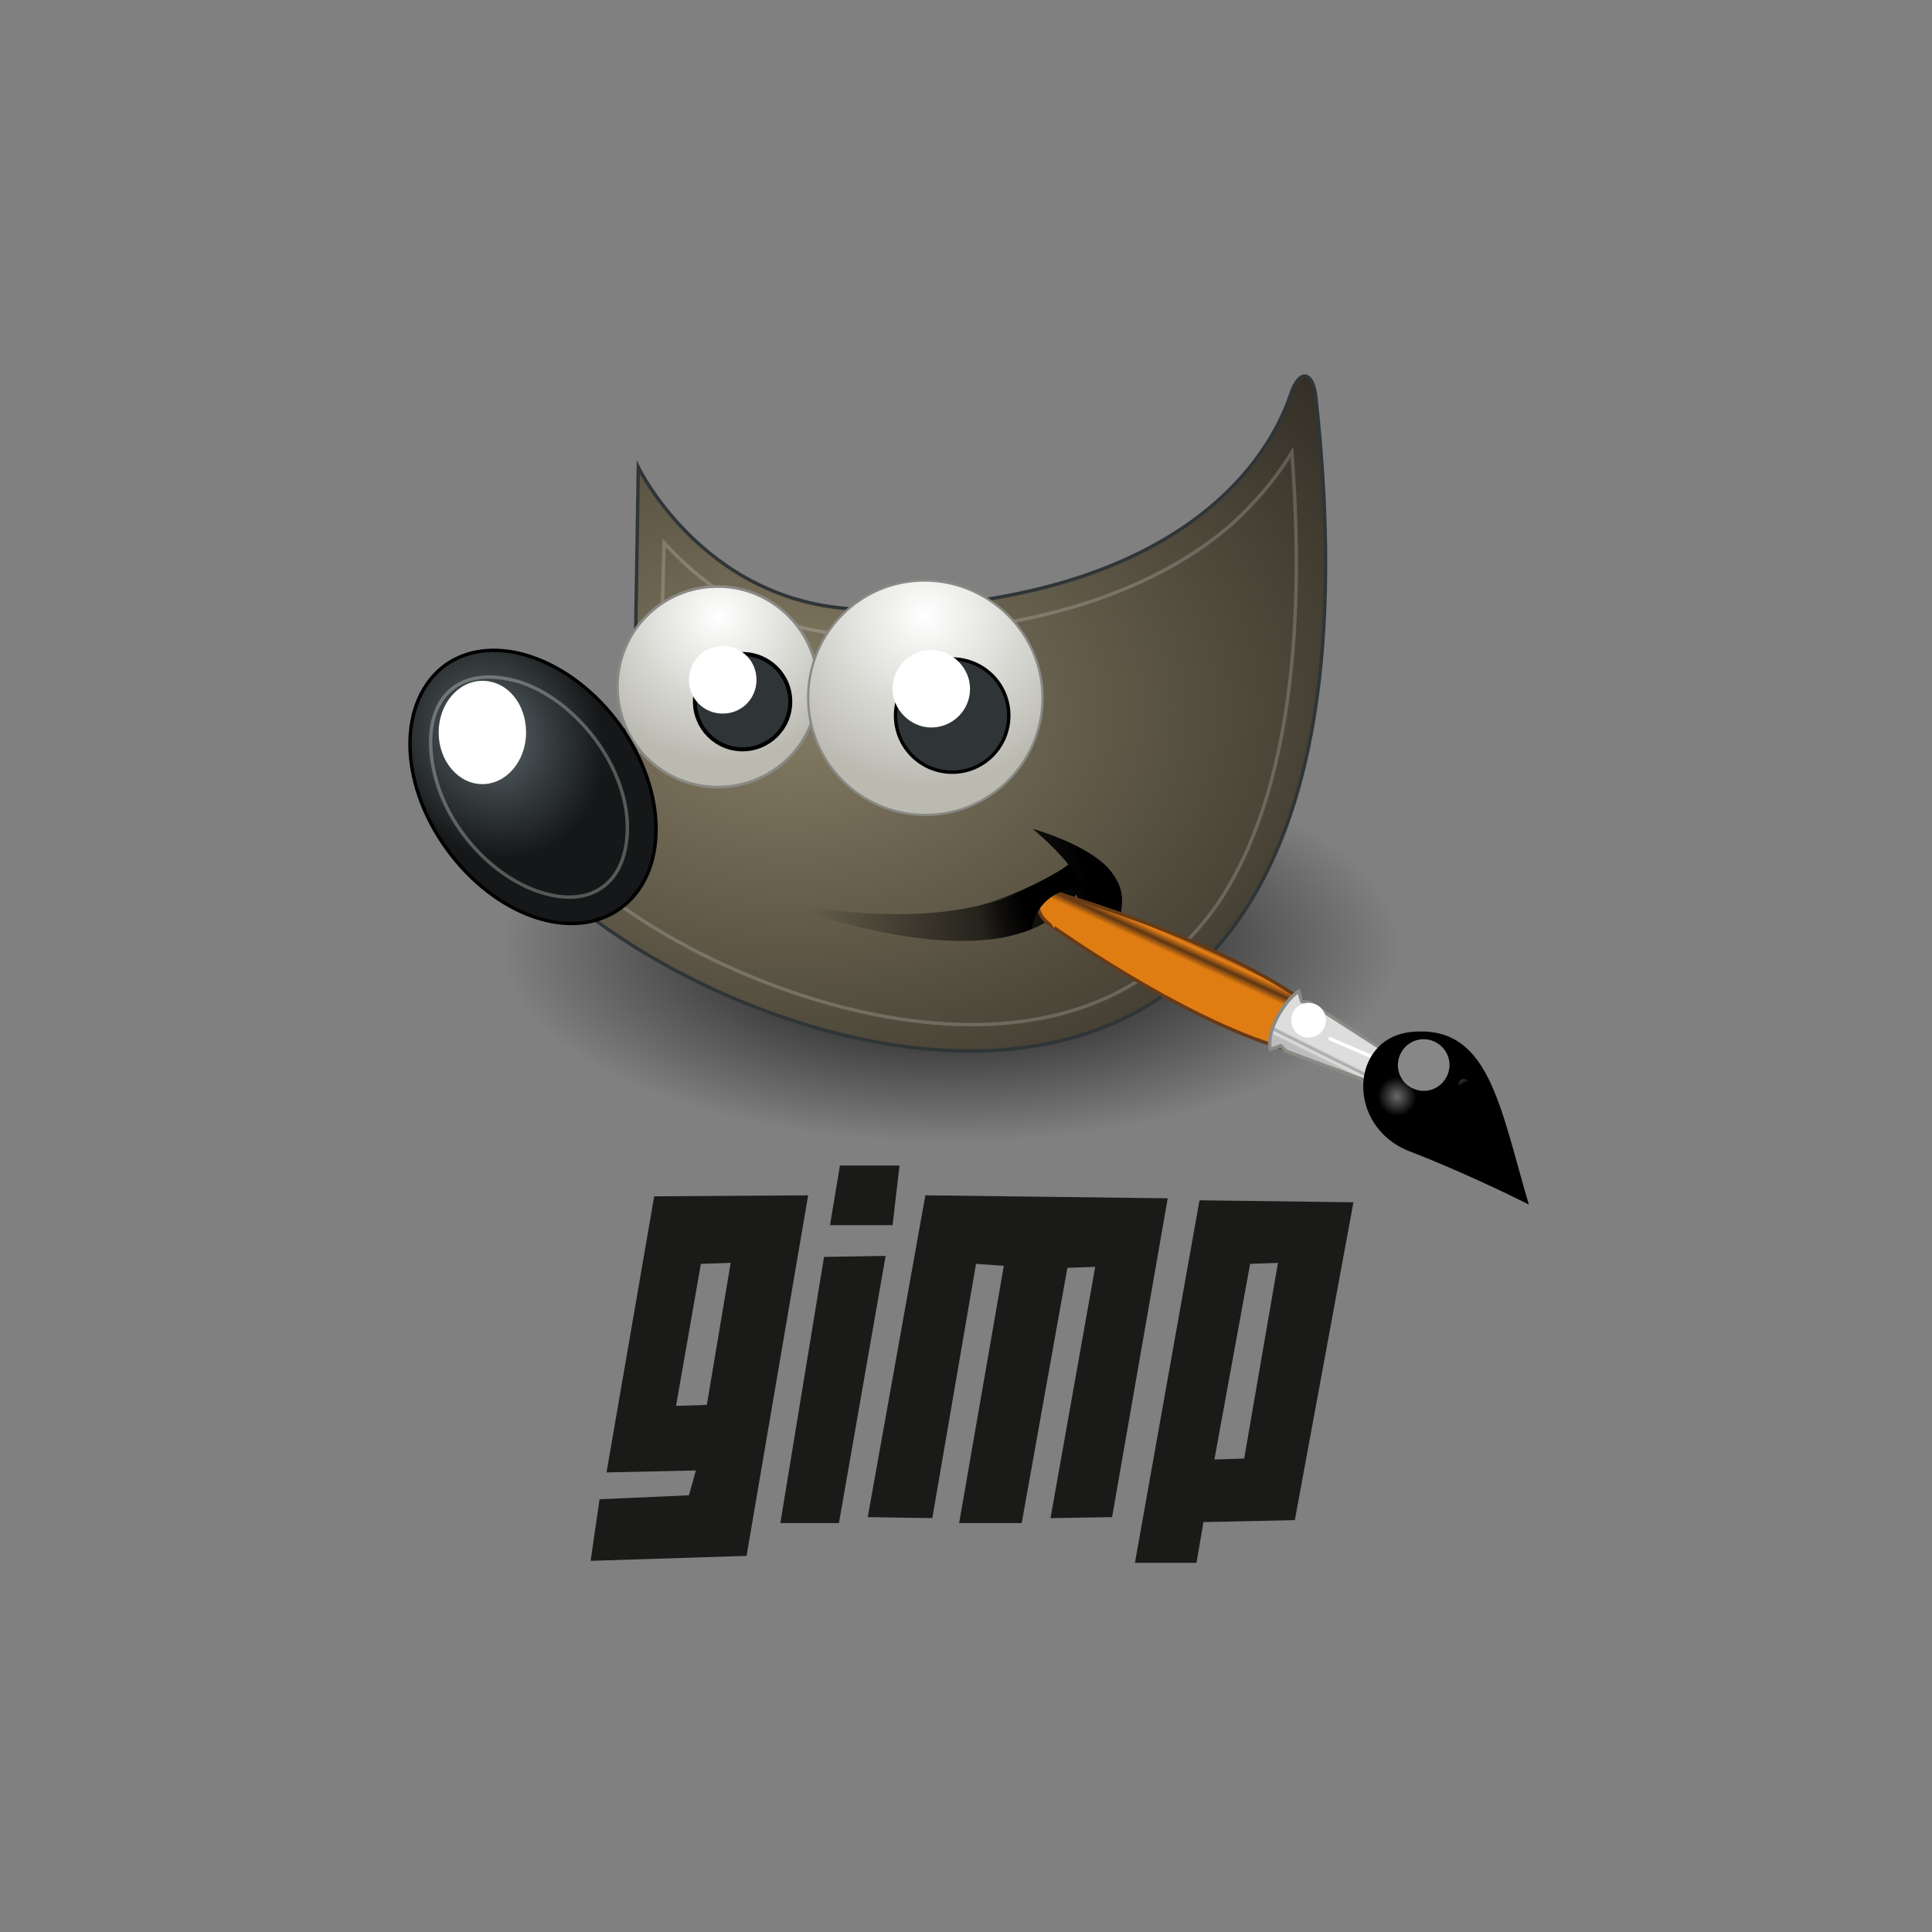 <?xml version="1.0" encoding="utf-8"?>
<!-- Generator: Adobe Illustrator 14.0.0, SVG Export Plug-In . SVG Version: 6.00 Build 43363)  -->
<!DOCTYPE svg PUBLIC "-//W3C//DTD SVG 1.1//EN" "http://www.w3.org/Graphics/SVG/1.1/DTD/svg11.dtd">
<svg version="1.1" id="Слой_1" xmlns="http://www.w3.org/2000/svg" xmlns:xlink="http://www.w3.org/1999/xlink" x="0px" y="0px"
	 width="566.93px" height="566.93px" viewBox="0 0 566.93 566.93" enable-background="new 0 0 566.93 566.93" xml:space="preserve">
<rect x="0" y="0" width="566.93" height="566.93" fill="#808080" stroke="none"/>
<radialGradient id="SVGID_1_" cx="363.625" cy="948.261" r="29.748" gradientTransform="matrix(4.429 0 0 1.927 -1331.43 -1549.389)" gradientUnits="userSpaceOnUse">
	<stop  offset="0" style="stop-color:#000000"/>
	<stop  offset="1" style="stop-color:#000000;stop-opacity:0"/>
</radialGradient>
<path fill="url(#SVGID_1_)" d="M410.856,277.601c0,31.479-58.875,57.127-131.741,57.127c-72.865,0-131.74-25.648-131.74-57.127
	c0-31.477,58.875-57.126,131.74-57.126C351.981,220.475,410.856,246.124,410.856,277.601z"/>
<radialGradient id="SVGID_2_" cx="208.387" cy="616.057" r="31.311" gradientTransform="matrix(7.853 0 0 5.745 -1404.478 -3330.843)" gradientUnits="userSpaceOnUse">
	<stop  offset="0" style="stop-color:#857C64"/>
	<stop  offset="1" style="stop-color:#221F19"/>
</radialGradient>
<path fill="url(#SVGID_2_)" stroke="#2F3537" stroke-miterlimit="10" d="M187.306,137.118c0,0,20.693,42.845,69.367,41.678
	c101.719-2.623,119.498-55.669,122.121-63.247c2.625-7.578,6.414-6.412,7.287,0.583c33.227,300.788-229.962,171.672-239.289,120.666
	c52.172-15.156,39.639-44.594,39.639-44.594L187.306,137.118z"/>
<linearGradient id="SVGID_3_" gradientUnits="userSpaceOnUse" x1="376.702" y1="673.273" x2="358.567" y2="676.872" gradientTransform="matrix(4.429 0 0 4.429 -1348.977 -2722.391)">
	<stop  offset="0" style="stop-color:#000000"/>
	<stop  offset="1" style="stop-color:#000000;stop-opacity:0"/>
</linearGradient>
<path fill="url(#SVGID_3_)" d="M225.778,264.195c48.674,9.618,73.449,0.582,87.73-10.493c-3.789-4.955-10.492-10.492-10.492-10.492
	s16.904,4.663,23.026,12.533c5.828,7.578,2.33,12.533,0.582,22.151c-3.498-8.744-9.91-11.95-10.784-15.447
	C303.016,280.808,270.663,279.935,225.778,264.195z"/>
<linearGradient id="SVGID_4_" gradientUnits="userSpaceOnUse" x1="349.494" y1="605.067" x2="408.005" y2="671.486">
	<stop  offset="0" style="stop-color:#FFFFFF"/>
	<stop  offset="1" style="stop-color:#FFFFFF;stop-opacity:0"/>
</linearGradient>
<path opacity="0.185" fill="none" stroke="url(#SVGID_4_)" stroke-miterlimit="10" enable-background="new    " d="M379.087,132.745
	c-4.08,6.704-10.201,14.574-19.236,22.442c-18.945,15.74-50.715,30.021-102.886,31.187c-30.604,0.875-50.131-13.99-62.082-27.105
	l-0.875,32.352c0.875,2.915,2.915,9.91-0.583,19.528c-3.789,10.202-15.447,20.985-35.85,28.855
	c1.749,3.789,3.498,7.578,9.036,12.824c7.286,7.287,17.779,15.157,30.021,22.151c24.482,13.99,56.252,25.066,85.981,25.65
	c29.729,0.582,56.544-9.035,75.196-36.142C374.423,239.42,384.042,197.159,379.087,132.745L379.087,132.745z"/>
<radialGradient id="SVGID_5_" cx="268.128" cy="576.299" r="5.724" gradientTransform="matrix(7.463 0 0 7.463 -1790.059 -4120.02)" gradientUnits="userSpaceOnUse">
	<stop  offset="0" style="stop-color:#FFFFFF"/>
	<stop  offset="1" style="stop-color:#BABAB1"/>
</radialGradient>
<path fill="url(#SVGID_5_)" stroke="#898A85" stroke-width="0.783" stroke-miterlimit="10" d="M240.06,201.531
	c0,16.321-13.115,29.438-29.438,29.438c-16.322,0-29.438-13.116-29.438-29.438c0-16.323,13.116-29.438,29.438-29.438
	C226.944,172.093,240.06,185.5,240.06,201.531L240.06,201.531z"/>
<radialGradient id="SVGID_6_" cx="206.11" cy="779.486" r="7.866" gradientTransform="matrix(3.53 -2.037 2.378 4.123 -2437.39 -2578.336)" gradientUnits="userSpaceOnUse">
	<stop  offset="0" style="stop-color:#5B676B"/>
	<stop  offset="1" style="stop-color:#151718"/>
</radialGradient>
<path fill="url(#SVGID_6_)" stroke="#000000" stroke-miterlimit="10" d="M181.768,212.605c14.282,19.82,14.282,43.719,0.291,53.92
	c-13.99,10.201-36.724,2.332-51.005-17.488c-14.281-19.819-14.281-43.719-0.292-53.919
	C144.752,185.208,167.486,193.078,181.768,212.605z"/>
<path fill="#2F3537" stroke="#000000" stroke-width="1.174" stroke-miterlimit="10" d="M231.899,205.902
	c0,7.87-6.412,13.99-13.99,13.99c-7.87,0-13.99-6.413-13.99-13.99c0-7.578,6.412-13.99,13.99-13.99
	C225.487,191.912,231.899,198.033,231.899,205.902z"/>
<linearGradient id="SVGID_7_" gradientUnits="userSpaceOnUse" x1="157.654" y1="774.529" x2="156.903" y2="793.749">
	<stop  offset="0" style="stop-color:#FFFFFF"/>
	<stop  offset="1" style="stop-color:#FFFFFF;stop-opacity:0"/>
</linearGradient>
<path opacity="0.281" fill="none" stroke="url(#SVGID_7_)" stroke-miterlimit="10" enable-background="new    " d="M133.094,201.821
	c-4.373,3.207-6.996,9.036-6.704,17.196c0.292,7.87,3.207,17.488,9.91,26.232c6.412,8.452,14.864,14.281,22.442,16.612
	c7.578,2.333,13.698,1.75,18.362-1.748s6.995-9.619,6.995-17.488c0-7.87-3.206-17.487-9.618-25.94
	c-6.412-8.453-14.573-14.282-22.151-16.613C144.46,197.742,137.757,198.324,133.094,201.821L133.094,201.821z"/>
<path fill="#FFFFFF" d="M154.371,214.938c0,8.452-5.83,15.156-12.825,15.156c-6.995,0-12.824-6.704-12.824-15.156
	c0-8.453,5.83-15.157,12.824-15.157C148.832,199.781,154.371,206.485,154.371,214.938z M221.989,199.49
	c0,5.538-4.372,9.91-9.91,9.91c-5.537,0-9.91-4.372-9.91-9.91c0-5.537,4.373-9.91,9.91-9.91
	C217.618,189.58,221.989,193.953,221.989,199.49z"/>
<radialGradient id="SVGID_8_" cx="241.371" cy="558.842" r="5.724" gradientTransform="matrix(8.761 0 0 8.761 -1843.077 -4715.358)" gradientUnits="userSpaceOnUse">
	<stop  offset="0" style="stop-color:#FFFFFF"/>
	<stop  offset="1" style="stop-color:#BABAB1"/>
</radialGradient>
<path fill="url(#SVGID_8_)" stroke="#898A85" stroke-width="0.667" stroke-miterlimit="10" d="M305.93,204.736
	c0,18.945-15.448,34.393-34.392,34.393c-18.945,0-34.393-15.447-34.393-34.393c0-18.945,15.156-34.392,34.101-34.392
	S305.93,185.792,305.93,204.736z"/>
<path fill="#2F3537" stroke="#000000" stroke-miterlimit="10" d="M296.021,209.983c0,9.035-7.287,16.614-16.613,16.614
	c-9.036,0-16.613-7.287-16.613-16.614c0-9.327,7.287-16.613,16.613-16.613C288.442,193.37,296.021,200.656,296.021,209.983z"/>
<path fill="#FFFFFF" d="M284.653,202.113c0,6.412-5.246,11.367-11.367,11.367c-6.12,0-11.367-5.247-11.367-11.367
	c0-6.412,5.247-11.367,11.367-11.367C279.407,190.747,284.653,195.992,284.653,202.113z"/>
<g transform="matrix(-.115 -.39 .39 -.115 24.715 29.689)">
	
		<linearGradient id="SVGID_9_" gradientUnits="userSpaceOnUse" x1="-5576.073" y1="3153.397" x2="-5591.158" y2="3140.277" gradientTransform="matrix(0.732 0 0 0.732 3273.513 -1712.02)">
		<stop  offset="0" style="stop-color:#6D3E17"/>
		<stop  offset="0.242" style="stop-color:#EB8215"/>
		<stop  offset="0.621" style="stop-color:#5C3514"/>
		<stop  offset="1" style="stop-color:#E07D12"/>
	</linearGradient>
	<path fill="url(#SVGID_9_)" stroke="#673A16" stroke-width="2.461" stroke-linecap="round" d="M-900.108,636.333l26.816,25.065
		c60.333-46.052,123.289-144.856,123.289-144.856c14.281-16.031-0.876-27.106-15.739-17.199
		C-765.743,499.051-859.302,571.919-900.108,636.333z"/>
	
		<linearGradient id="SVGID_10_" gradientUnits="userSpaceOnUse" x1="-5740.45" y1="3263.906" x2="-5734.402" y2="3269.503" gradientTransform="matrix(0.732 0 0 0.732 3286.348 -1728.318)">
		<stop  offset="0" style="stop-color:#BEBDBE"/>
		<stop  offset="0.333" style="stop-color:#E2E2E2"/>
		<stop  offset="0.667" style="stop-color:#A4A3A4"/>
		<stop  offset="1" style="stop-color:#DDDDDD"/>
	</linearGradient>
	<path fill="url(#SVGID_10_)" stroke="#898A85" stroke-width="2.461" stroke-linecap="round" d="M-951.403,703.074l16.322,13.992
		l61.207-53.045l2.042-4.957l7.867,0.001c-3.208-11.368-21.28-31.475-34.686-31.477l0.584,7.87l-4.954,2.621L-951.403,703.074z"/>
	<path fill="none" stroke="#FFFFFF" stroke-width="2.461" stroke-linecap="round" stroke-linejoin="round" d="M-903.313,671.015
		l-31.475,37.889"/>
	
		<radialGradient id="SVGID_11_" cx="-4160.717" cy="1886.348" r="12.341" gradientTransform="matrix(1.151 -5.757914e-004 -4.207519e-004 1.123 3832.81 -1415.113)" gradientUnits="userSpaceOnUse">
		<stop  offset="0" style="stop-color:#6A6969"/>
		<stop  offset="1" style="stop-color:#000000"/>
	</radialGradient>
	<path fill="url(#SVGID_11_)" d="M-1058.66,774.777c75.196-0.002,132.611,9.03,143.397-45.762
		c8.746-44.301-51.879-65.283-82.19-25.938C-1026.599,740.967-1058.66,774.777-1058.66,774.777z"/>
	<path opacity="0.528" fill="#FFFFFF" enable-background="new    " d="M-921.968,730.474c0.002,10.202-8.45,18.652-18.652,18.654
		c-10.2-0.003-18.652-8.45-18.652-18.656c-0.003-10.197,8.45-18.652,18.652-18.654C-930.42,711.82-921.969,720.272-921.968,730.474z
		"/>
	<path fill="#FFFFFF" d="M-873.583,659.94c0,6.996-5.539,12.534-12.534,12.53c-6.996,0-12.533-5.534-12.534-12.53
		c0.004-6.995,5.539-12.534,12.533-12.535C-879.123,647.409-873.583,652.944-873.583,659.94z"/>
	
		<linearGradient id="SVGID_12_" gradientUnits="userSpaceOnUse" x1="-3719.801" y1="5972.199" x2="-3728.731" y2="5979.575" gradientTransform="matrix(0.553 0.289 -0.289 0.553 2828.958 -1470.33)">
		<stop  offset="0" style="stop-color:#FFFFFF"/>
		<stop  offset="1" style="stop-color:#FFFFFF;stop-opacity:0"/>
	</linearGradient>
	<path opacity="0.428" fill="url(#SVGID_12_)" enable-background="new    " d="M-1009.699,761.37c0,0,26.822,0.582,44.014-10.204
		c6.119-3.785,11.074,4.668,3.498,7.872C-977.925,765.741-1009.699,761.37-1009.699,761.37z"/>
</g>
<linearGradient id="SVGID_13_" gradientUnits="userSpaceOnUse" x1="368.586" y1="674.894" x2="365.6" y2="675.614" gradientTransform="matrix(4.429 0 0 4.429 -1331.985 -2723.922)">
	<stop  offset="0" style="stop-color:#000000"/>
	<stop  offset="1" style="stop-color:#000000;stop-opacity:0"/>
</linearGradient>
<path fill="url(#SVGID_13_)" d="M278.241,276.144c10.783,1.166,20.693-2.04,24.482-3.497c0.583-4.08,3.789-11.658,14.865-12.241
	l-3.789-6.705c0,0-14.282,9.618-29.438,12.532L278.241,276.144z"/>
<g>
	<path fill="#1A1A19" d="M191.968,351.051l-13.99,81.025l26.231-0.584l-2.041,7.287l-26.231,1.166l-2.624,18.07l45.76-1.457
		l18.07-105.801L191.968,351.051z M207.416,412.258l-9.036,0.291l7.287-41.68l8.744-0.291L207.416,412.258z M241.809,368.83
		l18.071-0.293l-13.699,78.404h-17.196L241.809,368.83z M254.633,445.191l16.905-94.434l71.117,0.875l-16.322,93.559l-18.07,0.293
		l13.116-73.74l-8.161,0.291l-13.407,74.906h-18.363l13.117-75.488l-8.161-0.584l-12.824,74.615L254.633,445.191z M351.981,352.217
		L333.036,458.6h18.07l2.039-11.951l26.814-0.582l17.197-93.268L351.981,352.217L351.981,352.217z M365.097,427.996l-8.744,0.291
		l10.492-57.418l8.162-0.291L365.097,427.996z M246.472,342.016h17.488l-2.04,17.486h-18.362L246.472,342.016z"/>
</g>
</svg>
